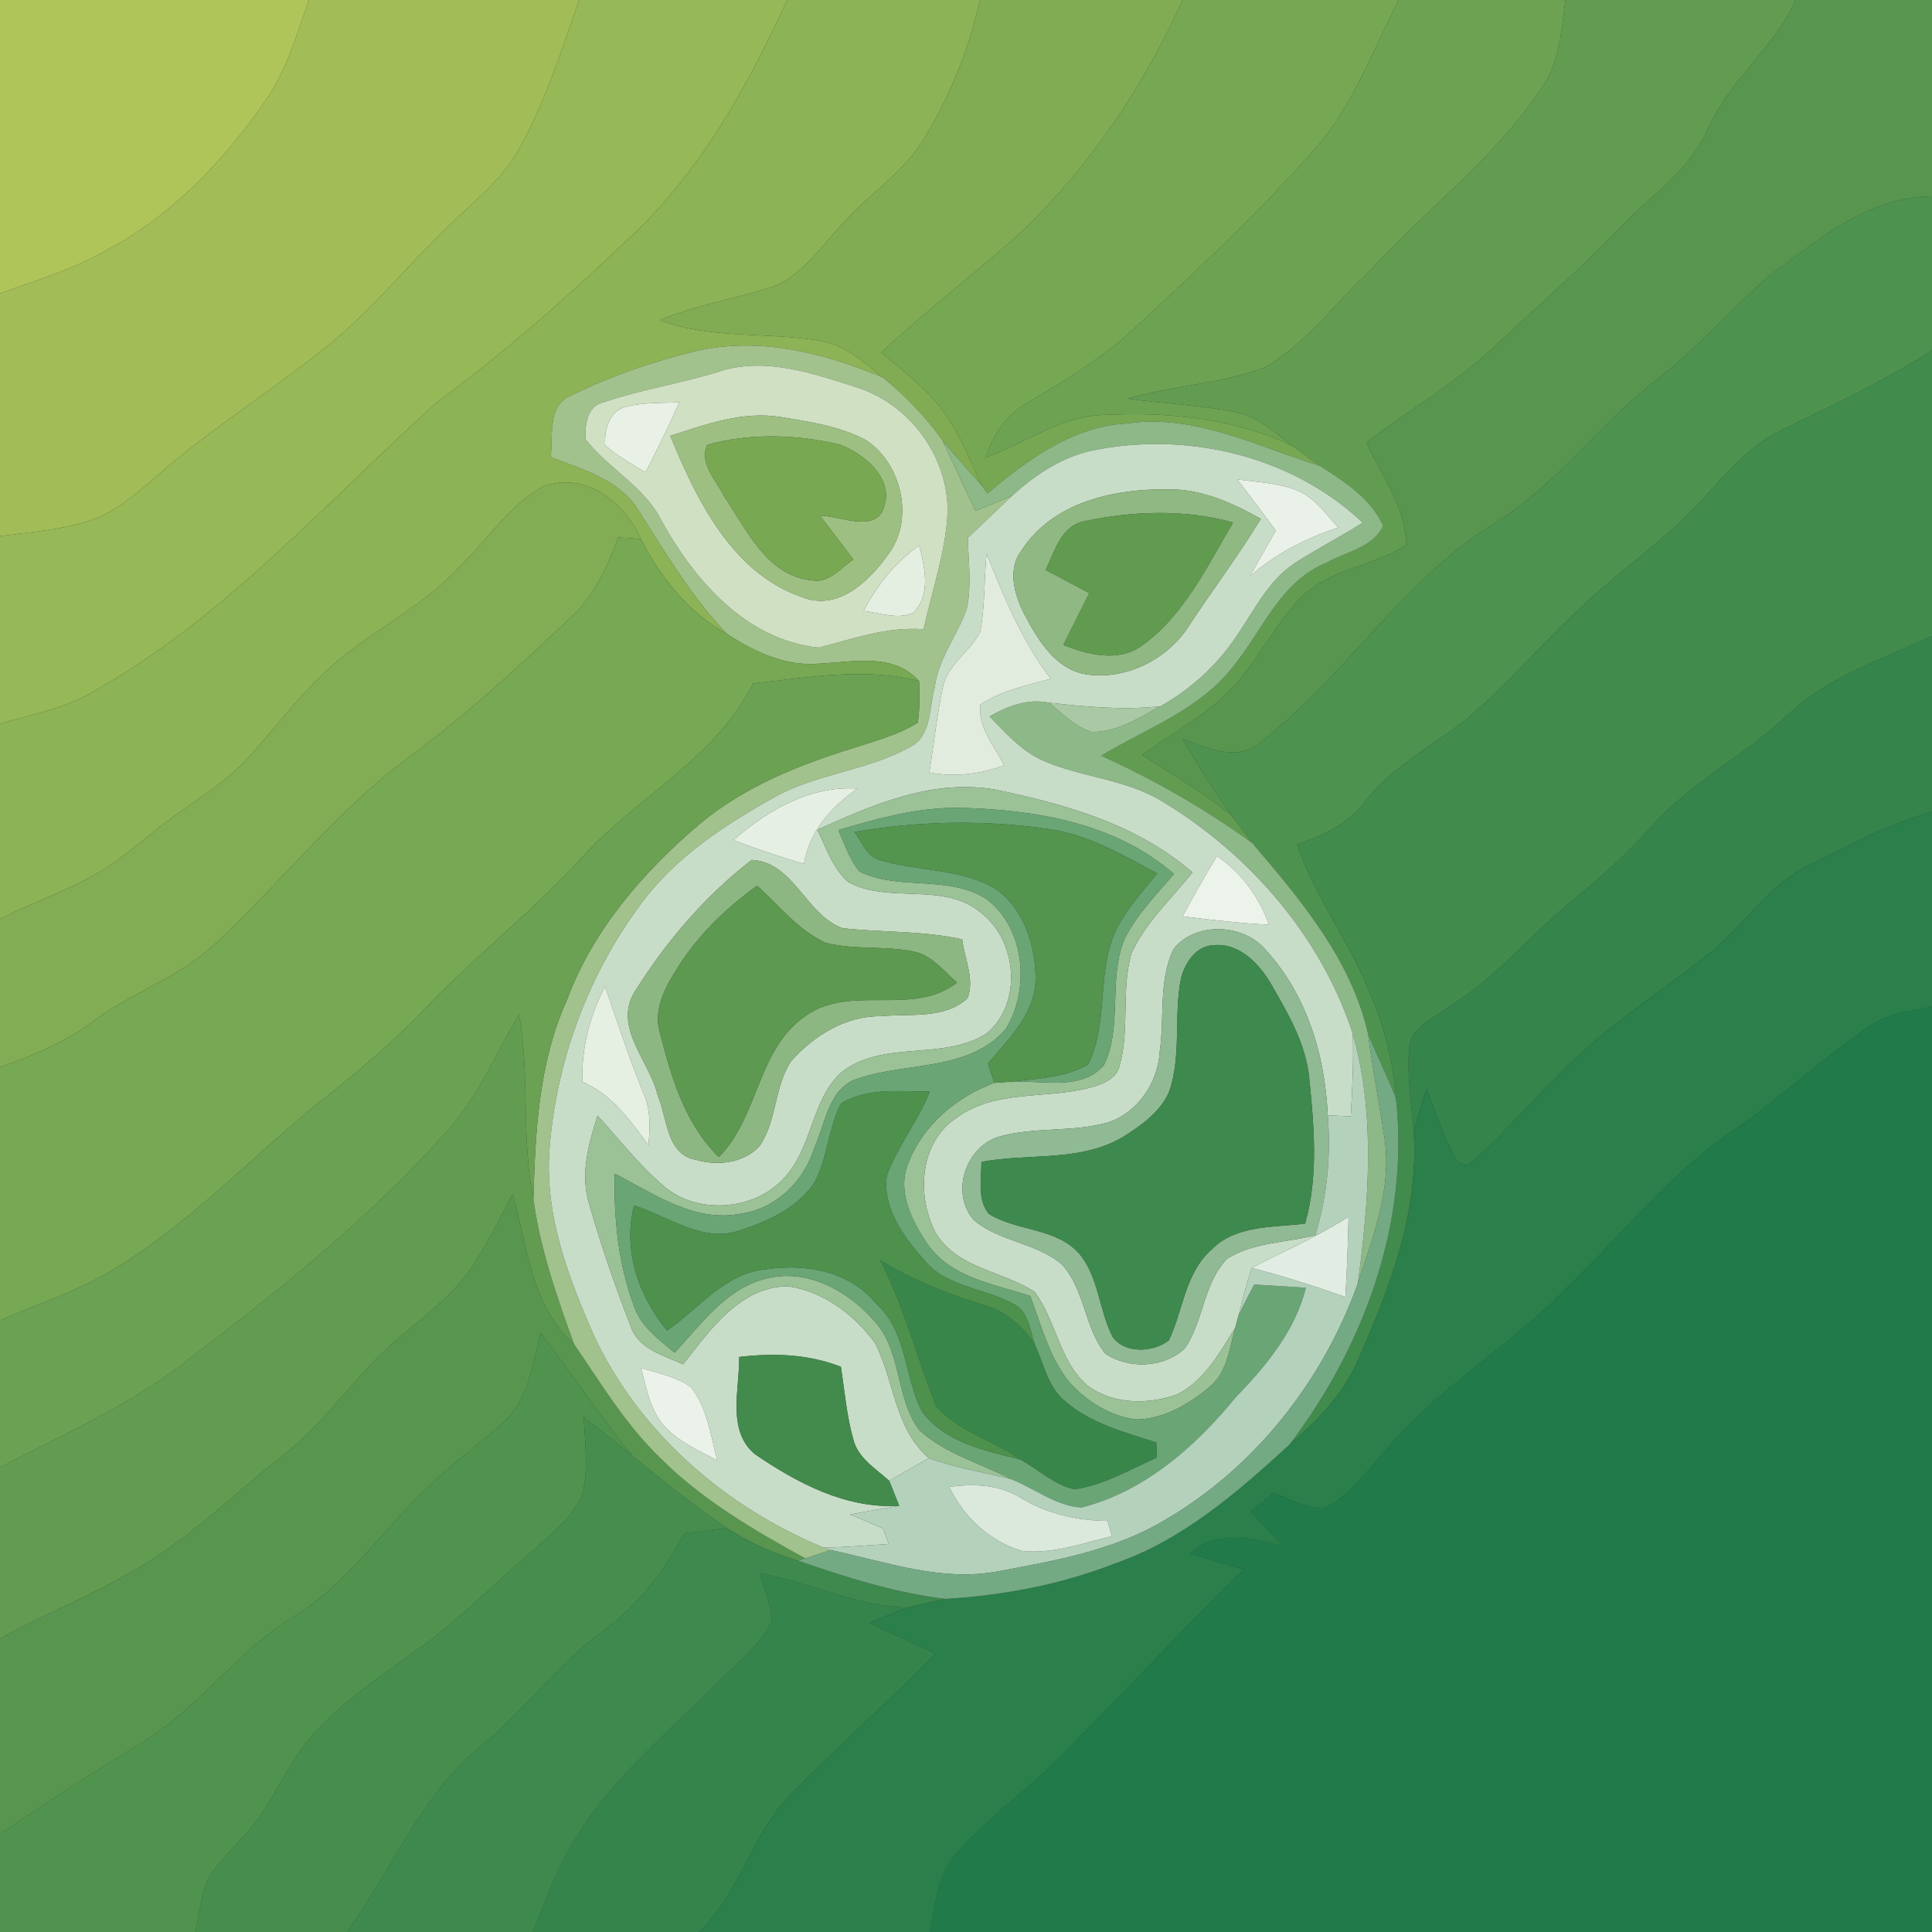 <?xml version="1.0" encoding="UTF-8" ?>
<!DOCTYPE svg PUBLIC "-//W3C//DTD SVG 1.1//EN" "http://www.w3.org/Graphics/SVG/1.1/DTD/svg11.dtd">
<svg width="250pt" height="250pt" viewBox="0 0 250 250" version="1.1" xmlns="http://www.w3.org/2000/svg">
<rect x="0" y="0" width="250" height="250" fill="#333333" stroke="none"/>
<g id="#afc559ff">
<path fill="#afc559" opacity="1.00" d=" M 0.00 0.00 L 39.98 0.00 C 38.36 4.50 37.09 9.22 34.26 13.16 C 28.96 20.78 22.36 27.76 14.10 32.20 C 9.70 34.80 4.77 36.24 0.00 37.97 L 0.00 0.00 Z" />
</g>
<g id="#a2bd57ff">
<path fill="#a2bd57" opacity="1.00" d=" M 39.98 0.00 L 74.93 0.00 C 72.65 6.57 70.55 13.26 67.14 19.36 C 65.06 23.07 61.68 25.75 58.66 28.66 C 53.16 33.80 48.48 39.80 42.62 44.56 C 35.41 50.42 27.46 55.33 20.46 61.45 C 17.72 63.79 14.96 66.32 11.45 67.42 C 7.75 68.60 3.84 68.87 0.00 69.37 L 0.00 37.97 C 4.77 36.24 9.70 34.80 14.10 32.20 C 22.36 27.76 28.96 20.78 34.26 13.16 C 37.09 9.22 38.36 4.50 39.98 0.00 Z" />
</g>
<g id="#96b857ff">
<path fill="#96b857" opacity="1.00" d=" M 74.93 0.00 L 101.86 0.00 C 96.68 11.36 90.40 22.58 81.12 31.11 C 73.37 38.45 65.40 45.55 56.78 51.85 C 42.03 65.07 28.74 80.43 11.12 90.02 C 7.64 91.85 3.73 92.53 0.00 93.67 L 0.00 69.37 C 3.84 68.87 7.75 68.60 11.45 67.42 C 14.96 66.32 17.72 63.79 20.46 61.45 C 27.46 55.33 35.41 50.42 42.62 44.56 C 48.48 39.80 53.16 33.80 58.66 28.66 C 61.68 25.75 65.06 23.07 67.14 19.36 C 70.55 13.26 72.65 6.57 74.93 0.00 Z" />
</g>
<g id="#8cb355ff">
<path fill="#8cb355" opacity="1.00" d=" M 101.86 0.00 L 126.80 0.00 C 125.36 6.52 122.80 12.77 119.27 18.44 C 116.56 22.61 112.23 25.28 109.00 28.99 C 106.08 32.00 103.67 35.99 99.44 37.29 C 94.76 38.72 89.90 39.55 85.36 41.43 C 91.96 43.90 99.09 42.95 105.91 44.06 C 109.22 44.49 111.73 46.81 114.20 48.83 C 106.63 45.66 98.23 43.54 90.05 45.43 C 84.52 46.77 79.07 48.65 73.96 51.15 C 70.73 52.46 71.62 56.38 71.25 59.15 C 75.41 60.76 80.26 62.06 82.70 66.17 C 86.18 71.66 89.55 77.30 94.07 82.03 C 89.09 79.28 85.49 74.75 82.93 69.75 C 80.81 64.97 75.72 60.95 70.30 62.94 C 65.83 65.40 63.05 69.94 59.40 73.39 C 54.23 79.08 46.90 82.09 41.51 87.52 C 37.90 90.94 35.01 95.01 31.58 98.60 C 28.59 101.73 24.78 103.85 21.37 106.47 C 18.55 108.59 15.95 111.02 12.91 112.81 C 8.80 115.25 4.23 116.74 0.00 118.93 L 0.00 93.67 C 3.73 92.53 7.64 91.85 11.12 90.02 C 28.74 80.43 42.03 65.07 56.78 51.85 C 65.40 45.55 73.37 38.45 81.12 31.11 C 90.40 22.58 96.68 11.36 101.86 0.00 Z" />
</g>
<g id="#81ac54ff">
<path fill="#81ac54" opacity="1.00" d=" M 126.80 0.00 L 153.02 0.00 C 148.00 11.21 140.99 21.59 132.09 30.08 C 126.18 35.38 119.83 40.18 114.04 45.62 C 117.00 48.08 120.14 50.45 122.37 53.64 C 124.37 56.48 125.56 59.77 127.07 62.87 C 125.39 60.89 123.58 59.01 121.96 56.99 C 119.75 53.93 117.15 51.17 114.20 48.83 C 111.73 46.81 109.22 44.49 105.91 44.06 C 99.09 42.95 91.96 43.90 85.36 41.43 C 89.90 39.55 94.76 38.72 99.44 37.29 C 103.67 35.99 106.08 32.00 109.00 28.99 C 112.23 25.28 116.56 22.61 119.27 18.44 C 122.80 12.77 125.36 6.52 126.80 0.00 Z" />
</g>
<g id="#76a853ff">
<path fill="#76a853" opacity="1.00" d=" M 153.02 0.00 L 180.97 0.00 C 177.63 6.52 175.11 13.61 170.21 19.19 C 163.06 27.36 155.11 34.78 147.15 42.15 C 143.00 46.14 138.02 49.06 133.14 52.04 C 130.27 53.49 128.51 56.21 127.55 59.20 C 132.67 57.36 137.29 53.80 142.92 53.69 C 151.19 53.29 159.71 54.11 167.27 57.71 C 168.45 58.57 169.62 59.46 170.83 60.30 C 162.71 57.78 154.68 53.54 145.90 54.79 C 138.84 55.13 132.98 59.49 127.77 63.85 C 127.59 63.61 127.24 63.12 127.07 62.87 C 125.56 59.77 124.37 56.48 122.37 53.64 C 120.14 50.45 117.00 48.08 114.04 45.62 C 119.83 40.18 126.18 35.38 132.09 30.08 C 140.99 21.59 148.00 11.21 153.02 0.00 Z" />
</g>
<g id="#6da253ff">
<path fill="#6da253" opacity="1.00" d=" M 180.97 0.00 L 202.56 0.00 C 202.05 3.90 201.83 8.09 199.47 11.41 C 193.41 20.54 184.46 27.12 177.15 35.15 C 172.68 39.28 169.03 44.49 163.67 47.53 C 157.97 49.70 151.74 49.87 145.90 51.58 C 150.52 52.24 155.21 52.40 159.79 53.32 C 162.73 53.87 164.96 55.98 167.27 57.71 C 159.71 54.11 151.19 53.29 142.92 53.69 C 137.29 53.80 132.67 57.36 127.55 59.20 C 128.51 56.21 130.27 53.49 133.14 52.04 C 138.02 49.06 143.00 46.14 147.15 42.15 C 155.11 34.78 163.06 27.36 170.21 19.19 C 175.11 13.61 177.63 6.52 180.97 0.00 Z" />
</g>
<g id="#629c51ff">
<path fill="#629c51" opacity="1.00" d=" M 202.56 0.00 L 232.35 0.00 C 229.49 6.34 223.56 10.56 220.87 16.98 C 218.46 22.26 213.39 25.43 209.55 29.55 C 204.33 35.01 198.59 39.93 193.10 45.11 C 188.13 49.76 182.16 53.12 176.81 57.28 C 178.76 61.57 181.95 65.65 181.94 70.55 C 178.02 73.05 173.11 73.52 169.40 76.37 C 165.91 79.35 163.86 83.55 161.07 87.11 C 157.62 91.73 152.40 94.42 147.78 97.67 C 151.68 100.24 155.76 102.56 159.37 105.54 C 160.26 106.71 161.13 107.91 162.04 109.08 C 155.93 104.67 149.37 100.89 142.50 97.79 C 148.48 94.18 155.55 91.72 159.84 85.90 C 163.48 81.34 165.83 75.15 171.62 72.84 C 174.10 71.39 177.69 70.91 178.98 68.02 C 177.38 64.48 173.98 62.32 170.83 60.30 C 169.62 59.46 168.45 58.57 167.27 57.71 C 164.96 55.98 162.73 53.87 159.79 53.32 C 155.21 52.40 150.52 52.24 145.90 51.58 C 151.74 49.87 157.97 49.70 163.67 47.53 C 169.03 44.49 172.68 39.28 177.15 35.15 C 184.46 27.12 193.41 20.54 199.47 11.41 C 201.83 8.09 202.05 3.90 202.56 0.00 Z" />
<path fill="#629c51" opacity="1.00" d=" M 58.13 146.05 C 61.97 141.66 64.26 136.24 67.15 131.23 C 68.62 139.13 67.40 147.24 69.02 155.13 C 69.89 161.61 72.07 167.82 74.29 173.95 C 68.72 168.94 68.22 161.25 66.35 154.48 C 64.50 157.89 62.84 161.44 60.57 164.61 C 58.22 167.90 54.91 170.29 51.87 172.89 C 46.21 177.55 42.31 183.96 36.48 188.44 C 30.28 193.28 24.68 198.95 17.83 202.91 C 12.10 206.35 5.85 208.81 0.00 212.03 L 0.00 189.88 C 7.81 185.82 15.92 182.22 23.03 176.96 C 35.43 167.50 47.79 157.80 58.13 146.05 Z" />
</g>
<g id="#589650ff">
<path fill="#589650" opacity="1.00" d=" M 232.35 0.00 L 250.00 0.00 L 250.00 25.40 C 241.65 25.44 235.19 31.13 228.83 35.77 C 223.73 40.36 219.16 45.53 213.68 49.70 C 206.64 55.29 201.30 62.82 193.58 67.58 C 181.74 74.83 174.39 87.15 163.60 95.64 C 160.55 98.80 156.36 96.90 152.97 95.56 C 155.00 98.95 157.05 102.34 159.37 105.54 C 155.76 102.56 151.68 100.24 147.78 97.67 C 152.40 94.42 157.62 91.73 161.07 87.11 C 163.86 83.55 165.91 79.35 169.40 76.37 C 173.11 73.52 178.02 73.05 181.94 70.55 C 181.95 65.65 178.76 61.57 176.81 57.28 C 182.16 53.12 188.13 49.76 193.10 45.11 C 198.59 39.93 204.33 35.01 209.55 29.55 C 213.39 25.43 218.46 22.26 220.87 16.98 C 223.56 10.56 229.49 6.34 232.35 0.00 Z" />
<path fill="#589650" opacity="1.00" d=" M 60.57 164.61 C 62.84 161.44 64.50 157.89 66.35 154.48 C 68.22 161.25 68.72 168.94 74.29 173.95 C 77.76 178.99 80.93 184.32 85.37 188.60 C 90.80 194.06 97.50 197.98 104.21 201.66 L 103.27 201.95 C 100.01 200.99 96.91 199.56 94.05 197.73 C 89.80 194.83 85.77 191.61 81.80 188.34 C 77.62 183.24 73.97 177.75 69.99 172.49 C 68.88 176.48 68.45 181.12 65.15 184.03 C 62.00 186.93 58.47 189.39 55.43 192.41 C 49.56 197.88 45.08 204.85 38.13 209.11 C 30.74 213.56 25.81 220.99 18.44 225.46 C 12.19 229.25 6.05 233.21 0.00 237.32 L 0.00 212.03 C 5.85 208.81 12.10 206.35 17.83 202.91 C 24.68 198.95 30.28 193.28 36.48 188.44 C 42.31 183.96 46.21 177.55 51.87 172.89 C 54.91 170.29 58.22 167.90 60.57 164.61 Z" />
</g>
<g id="#4e924fff">
<path fill="#4e924f" opacity="1.00" d=" M 228.83 35.77 C 235.19 31.13 241.65 25.44 250.00 25.40 L 250.00 45.33 C 243.63 49.50 236.64 52.56 229.87 56.01 C 225.60 58.18 222.74 62.13 219.48 65.49 C 215.24 69.96 210.13 73.47 205.61 77.63 C 200.71 82.05 196.39 87.07 191.52 91.52 C 186.84 95.89 180.69 98.49 176.71 103.63 C 174.56 106.59 171.21 108.13 167.84 109.26 C 170.15 116.13 174.69 121.91 177.31 128.64 C 179.17 132.92 180.30 137.50 180.64 142.15 C 179.55 139.31 178.15 136.59 177.02 133.77 C 174.83 124.11 168.28 116.43 162.04 109.08 C 161.13 107.91 160.26 106.71 159.37 105.54 C 157.05 102.34 155.00 98.95 152.97 95.56 C 156.36 96.90 160.55 98.80 163.60 95.64 C 174.39 87.15 181.74 74.83 193.58 67.58 C 201.30 62.82 206.64 55.29 213.68 49.70 C 219.16 45.53 223.73 40.36 228.83 35.77 Z" />
</g>
<g id="#a1c28cff">
<path fill="#a1c28c" opacity="1.00" d=" M 73.96 51.15 C 79.07 48.65 84.52 46.77 90.05 45.43 C 98.23 43.54 106.63 45.66 114.20 48.83 C 117.15 51.17 119.75 53.93 121.96 56.99 C 123.40 60.01 124.75 63.09 126.24 66.09 C 127.86 65.45 129.48 64.81 131.05 64.08 C 129.10 65.90 127.19 67.77 125.24 69.59 C 125.31 72.62 125.74 75.69 125.13 78.68 C 123.94 82.20 121.40 85.20 120.95 88.98 C 120.19 91.61 120.59 95.30 117.69 96.70 C 112.20 99.73 105.66 100.11 100.17 103.18 C 93.77 106.77 87.40 110.91 82.99 116.90 C 76.10 126.12 71.91 137.45 71.09 148.92 C 70.50 157.45 73.65 165.60 77.05 173.24 C 83.01 185.64 94.00 195.06 106.60 200.27 L 107.47 200.57 C 106.65 200.84 105.02 201.39 104.21 201.66 C 97.50 197.98 90.80 194.06 85.37 188.60 C 80.93 184.32 77.76 178.99 74.29 173.95 C 72.07 167.82 69.89 161.61 69.02 155.13 C 69.27 146.43 69.70 137.49 73.35 129.44 C 76.71 120.32 83.25 112.81 90.57 106.59 C 96.33 101.79 103.40 98.95 110.50 96.77 C 113.30 95.85 116.23 95.10 118.75 93.51 C 119.03 91.73 119.00 89.92 118.93 88.13 C 115.51 84.38 110.36 85.69 105.92 85.88 C 101.62 86.25 97.57 84.33 94.07 82.03 C 89.55 77.30 86.18 71.66 82.70 66.17 C 80.26 62.06 75.41 60.76 71.25 59.15 C 71.62 56.38 70.73 52.46 73.96 51.15 M 93.10 48.06 C 88.13 49.63 82.94 50.38 78.02 52.08 C 75.97 52.56 75.66 55.06 75.77 56.83 C 78.71 60.66 83.38 62.93 85.60 67.38 C 89.89 75.15 96.61 82.86 105.96 83.80 C 110.41 82.65 114.82 81.06 119.51 81.43 C 120.60 76.37 122.40 71.41 122.62 66.21 C 122.69 59.03 117.68 52.27 110.85 50.12 C 105.18 48.31 99.04 46.15 93.10 48.06 Z" />
</g>
<g id="#418b4dff">
<path fill="#418b4d" opacity="1.00" d=" M 229.87 56.01 C 236.64 52.56 243.63 49.50 250.00 45.33 L 250.00 82.29 C 243.65 85.36 236.65 87.47 231.42 92.43 C 225.91 97.68 218.92 101.12 213.84 106.82 C 210.82 110.15 207.55 113.24 204.04 116.06 C 198.31 120.59 193.75 126.51 187.43 130.31 C 185.52 131.82 182.44 132.90 182.35 135.74 C 182.01 139.31 182.69 142.86 182.93 146.41 C 183.63 156.79 179.88 166.63 175.75 175.93 C 173.86 180.36 170.46 183.86 166.85 186.94 C 176.49 174.28 182.40 158.19 180.64 142.15 C 180.30 137.50 179.17 132.92 177.31 128.64 C 174.69 121.91 170.15 116.13 167.84 109.26 C 171.21 108.13 174.56 106.59 176.71 103.63 C 180.69 98.49 186.84 95.89 191.52 91.52 C 196.39 87.07 200.71 82.05 205.61 77.63 C 210.13 73.47 215.24 69.96 219.48 65.49 C 222.74 62.13 225.60 58.18 229.87 56.01 Z" />
</g>
<g id="#d0e0c3ff">
<path fill="#d0e0c3" opacity="1.00" d=" M 93.10 48.06 C 99.04 46.15 105.18 48.31 110.85 50.12 C 117.68 52.27 122.69 59.03 122.62 66.21 C 122.40 71.41 120.60 76.37 119.51 81.43 C 114.82 81.06 110.41 82.65 105.96 83.80 C 96.61 82.86 89.89 75.15 85.60 67.38 C 83.38 62.93 78.71 60.66 75.77 56.83 C 75.66 55.06 75.97 52.56 78.02 52.08 C 82.94 50.38 88.13 49.63 93.10 48.06 M 80.66 52.73 C 78.73 53.47 78.19 55.74 78.31 57.59 C 79.86 59.03 81.73 60.03 83.53 61.11 C 85.06 58.13 86.54 55.12 87.91 52.06 C 85.49 52.18 83.00 52.03 80.66 52.73 M 86.74 56.40 C 90.12 64.65 94.72 74.13 103.73 77.24 C 108.30 79.15 112.39 75.30 114.84 71.86 C 118.38 67.33 116.74 60.09 112.10 56.98 C 108.70 55.16 104.81 54.58 101.05 53.97 C 96.15 53.15 91.34 54.92 86.74 56.40 M 111.74 79.06 C 113.86 79.29 116.16 80.25 118.22 79.27 C 120.49 76.86 119.66 73.42 118.95 70.57 C 115.85 72.74 113.49 75.73 111.74 79.06 Z" />
</g>
<g id="#e9f1e6ff">
<path fill="#e9f1e6" opacity="1.00" d=" M 80.66 52.73 C 83.00 52.03 85.49 52.18 87.91 52.06 C 86.54 55.12 85.06 58.13 83.53 61.11 C 81.73 60.03 79.86 59.03 78.31 57.59 C 78.19 55.74 78.73 53.47 80.66 52.73 Z" />
</g>
<g id="#9dc082ff">
<path fill="#9dc082" opacity="1.00" d=" M 86.74 56.40 C 91.34 54.92 96.15 53.15 101.05 53.97 C 104.81 54.58 108.70 55.16 112.10 56.98 C 116.74 60.09 118.38 67.33 114.84 71.86 C 112.39 75.30 108.30 79.15 103.73 77.24 C 94.72 74.13 90.12 64.65 86.74 56.40 M 91.53 57.55 C 90.39 59.96 92.73 62.18 93.70 64.25 C 96.64 68.51 99.20 74.54 105.07 75.10 C 107.29 75.52 108.77 73.48 110.43 72.41 C 108.99 70.51 107.56 68.61 106.11 66.72 C 108.85 66.77 113.53 69.14 114.48 65.35 C 115.50 61.70 111.73 58.72 108.71 57.54 C 103.13 56.20 97.09 56.01 91.53 57.55 Z" />
</g>
<g id="#8db887ff">
<path fill="#8db887" opacity="1.00" d=" M 127.77 63.85 C 132.98 59.49 138.84 55.13 145.90 54.79 C 154.68 53.54 162.71 57.78 170.83 60.30 C 173.98 62.32 177.38 64.48 178.98 68.02 C 177.69 70.91 174.10 71.39 171.62 72.84 C 165.83 75.15 163.48 81.34 159.84 85.90 C 155.55 91.72 148.48 94.18 142.50 97.79 C 149.37 100.89 155.93 104.67 162.04 109.08 C 168.28 116.43 174.83 124.11 177.02 133.77 C 177.63 138.36 178.50 142.91 179.19 147.49 C 180.08 153.89 177.66 160.09 175.71 166.06 C 177.13 155.36 178.02 144.29 175.05 133.76 C 170.91 121.13 161.64 110.46 150.31 103.65 C 145.53 100.75 139.73 100.59 134.71 98.31 C 132.04 97.04 130.06 94.77 128.04 92.70 C 130.38 91.37 133.00 90.35 135.74 90.93 C 137.45 92.32 139.06 94.00 141.21 94.71 C 144.48 94.81 147.36 92.89 150.15 91.40 C 154.11 89.16 157.58 86.02 160.07 82.20 C 162.35 78.91 164.15 75.04 167.63 72.81 C 170.46 70.98 173.49 69.45 176.33 67.63 C 167.37 59.14 154.12 55.91 142.12 58.15 C 137.87 58.84 134.19 61.23 131.05 64.08 C 129.48 64.81 127.86 65.45 126.24 66.09 C 124.75 63.09 123.40 60.01 121.96 56.99 C 123.58 59.01 125.39 60.89 127.07 62.87 C 127.24 63.12 127.59 63.61 127.77 63.85 Z" />
</g>
<g id="#78a852ff">
<path fill="#78a852" opacity="1.00" d=" M 91.53 57.55 C 97.09 56.01 103.13 56.20 108.71 57.54 C 111.73 58.72 115.50 61.70 114.48 65.35 C 113.53 69.14 108.85 66.77 106.11 66.72 C 107.56 68.61 108.99 70.51 110.43 72.41 C 108.77 73.48 107.29 75.52 105.07 75.10 C 99.20 74.54 96.64 68.51 93.70 64.25 C 92.73 62.18 90.39 59.96 91.53 57.55 Z" />
</g>
<g id="#c8ddc7ff">
<path fill="#c8ddc7" opacity="1.00" d=" M 131.05 64.08 C 134.19 61.23 137.87 58.84 142.12 58.15 C 154.12 55.91 167.37 59.14 176.33 67.63 C 173.49 69.45 170.46 70.98 167.63 72.81 C 164.15 75.04 162.35 78.91 160.07 82.20 C 157.58 86.02 154.11 89.16 150.15 91.40 C 145.34 91.91 140.52 91.47 135.74 90.93 C 133.00 90.35 130.38 91.37 128.04 92.70 C 130.06 94.77 132.04 97.04 134.71 98.31 C 139.73 100.59 145.53 100.75 150.31 103.65 C 161.64 110.46 170.91 121.13 175.05 133.76 C 175.18 137.33 174.98 140.90 174.79 144.46 C 173.80 144.41 172.80 144.37 171.81 144.32 C 171.46 136.40 168.98 128.32 163.40 122.51 C 160.42 119.46 154.48 119.38 151.83 122.85 C 149.89 126.96 150.71 131.68 150.07 136.05 C 149.86 140.02 147.28 143.91 143.46 145.22 C 138.79 146.57 133.77 145.76 129.10 147.13 C 124.88 148.58 123.01 154.39 125.99 157.86 C 129.28 160.68 134.11 160.79 137.41 163.62 C 140.38 166.85 140.30 171.77 143.02 175.15 C 146.06 177.20 150.67 177.03 153.34 174.45 C 155.76 170.89 155.73 166.01 158.80 162.87 C 162.19 160.74 166.39 160.81 170.18 159.85 L 170.79 159.60 C 167.92 161.21 164.89 162.49 162.00 164.07 C 161.30 166.06 160.79 168.11 160.29 170.16 C 160.17 170.57 159.95 171.41 159.83 171.82 C 157.84 175.02 155.86 178.64 152.38 180.41 C 148.64 181.79 143.99 181.76 140.71 179.28 C 137.05 176.14 136.69 170.88 133.87 167.17 C 129.82 164.49 124.10 164.17 121.25 159.82 C 118.56 155.12 118.86 147.89 123.73 144.68 C 128.89 140.83 135.74 142.35 141.59 140.59 C 142.96 140.17 144.53 139.46 144.87 137.91 C 146.23 133.17 145.04 128.08 146.42 123.35 C 148.24 119.34 151.60 116.32 154.29 112.89 C 147.17 106.69 137.91 104.07 128.86 102.19 C 120.78 100.73 112.95 104.10 105.76 107.38 C 106.93 109.73 107.76 112.43 109.82 114.18 C 115.11 116.98 122.11 114.07 126.92 118.09 C 131.63 121.72 132.34 129.80 127.68 133.72 C 122.02 137.35 114.20 134.48 108.82 138.80 C 105.07 142.29 105.13 148.04 101.91 151.91 C 98.15 156.69 90.22 157.40 85.70 153.32 C 82.59 150.64 80.08 147.37 77.32 144.36 C 76.15 148.05 75.03 152.02 76.26 155.86 C 77.77 161.17 79.58 166.42 81.59 171.57 C 82.55 174.58 85.86 175.36 88.40 176.55 C 91.84 172.15 95.77 166.45 101.99 166.45 C 106.51 167.08 110.53 170.12 113.19 173.73 C 115.75 178.62 115.71 184.83 120.19 188.67 C 118.49 189.66 116.78 190.64 115.07 191.62 C 113.30 190.02 110.93 188.63 110.38 186.11 C 109.54 183.09 109.29 179.95 108.81 176.86 C 104.61 175.21 100.09 175.06 95.65 175.59 C 95.72 179.71 94.01 185.07 97.66 188.15 C 103.17 191.92 109.47 195.26 116.36 194.85 C 114.24 195.20 112.13 195.58 110.02 195.97 C 111.44 196.58 112.86 197.19 114.28 197.80 C 114.46 198.30 114.82 199.29 115.00 199.79 C 112.20 199.98 109.41 200.20 106.60 200.27 C 94.00 195.06 83.01 185.64 77.05 173.24 C 73.65 165.60 70.50 157.45 71.09 148.92 C 71.91 137.45 76.10 126.12 82.99 116.90 C 87.40 110.91 93.77 106.77 100.17 103.18 C 105.66 100.11 112.20 99.73 117.69 96.70 C 120.59 95.30 120.19 91.61 120.95 88.98 C 121.40 85.20 123.94 82.20 125.13 78.68 C 125.74 75.69 125.31 72.62 125.24 69.59 C 127.19 67.77 129.10 65.90 131.05 64.08 M 160.11 62.04 C 161.78 64.23 163.45 66.43 165.08 68.65 C 163.96 70.63 162.85 72.62 161.72 74.59 C 165.02 71.66 168.98 69.65 173.16 68.27 C 171.55 66.46 170.07 64.33 167.74 63.41 C 165.30 62.49 162.67 62.37 160.11 62.04 M 132.21 71.19 C 130.29 73.67 131.27 77.01 132.57 79.53 C 134.33 82.82 136.56 86.64 140.62 87.27 C 145.73 88.01 151.10 85.31 153.85 80.97 C 156.90 76.33 160.26 71.89 163.15 67.14 C 159.42 65.04 155.36 63.22 150.99 63.32 C 144.10 63.25 136.19 65.01 132.21 71.19 M 127.66 71.63 C 127.33 74.99 127.48 78.42 126.83 81.75 C 125.54 84.38 122.54 85.99 121.99 89.01 C 121.22 92.63 120.85 96.31 120.25 99.96 C 123.52 100.60 126.82 100.17 129.94 99.05 C 128.72 96.55 126.49 94.14 126.86 91.18 C 129.58 89.34 132.86 88.72 135.96 87.83 C 132.24 82.93 129.91 77.29 127.66 71.63 M 94.89 108.72 C 97.90 109.85 100.95 110.88 104.03 111.80 C 104.73 107.56 107.55 104.42 110.96 102.04 C 104.77 101.66 99.39 104.80 94.89 108.72 M 82.26 128.12 C 79.14 132.86 84.09 137.27 85.12 141.80 C 86.37 144.69 86.20 149.41 90.07 150.08 C 92.85 150.90 96.26 150.53 98.30 148.28 C 100.55 145.01 100.17 140.61 102.37 137.32 C 105.30 134.02 109.44 131.42 113.99 131.50 C 117.72 131.13 122.23 131.92 125.19 129.17 C 126.16 126.78 124.80 124.03 124.51 121.56 C 119.42 120.41 114.19 120.68 109.05 120.11 C 104.32 118.47 102.69 111.50 97.27 111.28 C 91.31 115.86 86.26 121.76 82.26 128.12 M 157.46 110.78 C 155.93 113.34 154.45 115.94 153.03 118.57 C 156.74 119.05 160.46 119.46 164.20 119.66 C 162.92 116.06 160.65 112.91 157.46 110.78 M 78.30 127.65 C 76.28 131.45 75.24 135.68 75.35 139.99 C 79.15 141.61 81.55 144.97 83.91 148.18 C 84.11 145.96 84.23 143.65 83.30 141.56 C 81.44 136.99 79.89 132.31 78.30 127.65 M 82.96 177.02 C 83.66 179.72 84.16 182.71 86.20 184.80 C 88.06 186.68 90.51 187.77 92.82 188.98 C 91.95 185.77 91.54 182.19 89.41 179.51 C 87.52 178.12 85.15 177.70 82.96 177.02 Z" />
</g>
<g id="#83ad54ff">
<path fill="#83ad54" opacity="1.00" d=" M 70.30 62.94 C 75.72 60.95 80.81 64.97 82.93 69.75 C 81.95 69.68 80.98 69.61 80.00 69.54 C 78.58 73.30 76.92 77.11 73.88 79.86 C 67.19 86.22 60.37 92.48 52.94 97.97 C 43.38 104.99 36.15 114.52 27.45 122.48 C 22.92 126.56 16.98 128.49 12.12 132.10 C 8.51 134.89 4.26 136.56 0.00 138.09 L 0.00 118.93 C 4.23 116.74 8.80 115.25 12.91 112.81 C 15.95 111.02 18.55 108.59 21.37 106.47 C 24.78 103.85 28.59 101.73 31.58 98.60 C 35.01 95.01 37.90 90.94 41.51 87.52 C 46.90 82.09 54.23 79.08 59.40 73.39 C 63.05 69.94 65.83 65.40 70.30 62.94 Z" />
</g>
<g id="#e9f1e8ff">
<path fill="#e9f1e8" opacity="1.00" d=" M 160.11 62.04 C 162.67 62.37 165.30 62.49 167.74 63.41 C 170.07 64.33 171.55 66.46 173.16 68.27 C 168.98 69.65 165.02 71.66 161.72 74.59 C 162.85 72.62 163.96 70.63 165.08 68.65 C 163.45 66.43 161.78 64.23 160.11 62.04 Z" />
</g>
<g id="#90b882ff">
<path fill="#90b882" opacity="1.00" d=" M 132.21 71.19 C 136.19 65.01 144.10 63.25 150.99 63.32 C 155.36 63.22 159.42 65.04 163.15 67.14 C 160.26 71.89 156.90 76.33 153.85 80.97 C 151.10 85.31 145.73 88.01 140.62 87.27 C 136.56 86.64 134.33 82.82 132.57 79.53 C 131.27 77.01 130.29 73.67 132.21 71.19 M 140.37 67.43 C 137.30 68.00 136.48 71.34 135.31 73.75 C 137.19 74.75 139.07 75.74 140.95 76.74 C 139.84 78.99 138.71 81.22 137.59 83.46 C 140.77 84.70 144.58 85.72 147.65 83.62 C 153.20 79.71 156.17 73.31 159.56 67.62 C 153.33 65.86 146.65 66.13 140.37 67.43 Z" />
</g>
<g id="#619b50ff">
<path fill="#619b50" opacity="1.00" d=" M 140.37 67.43 C 146.65 66.13 153.33 65.86 159.56 67.62 C 156.17 73.31 153.20 79.71 147.65 83.62 C 144.58 85.72 140.77 84.70 137.59 83.46 C 138.71 81.22 139.84 78.99 140.95 76.74 C 139.07 75.74 137.19 74.75 135.31 73.75 C 136.48 71.34 137.30 68.00 140.37 67.43 Z" />
</g>
<g id="#77a853ff">
<path fill="#77a853" opacity="1.00" d=" M 80.00 69.54 C 80.98 69.61 81.95 69.68 82.93 69.75 C 85.49 74.75 89.09 79.28 94.07 82.03 C 97.57 84.33 101.62 86.25 105.92 85.88 C 110.36 85.69 115.51 84.38 118.93 88.13 C 111.84 86.32 104.57 87.66 97.45 88.44 C 92.63 98.05 82.70 103.00 75.62 110.61 C 69.30 117.64 61.79 123.44 55.25 130.25 C 51.02 134.71 46.32 138.69 41.50 142.48 C 32.47 149.75 24.51 158.43 14.48 164.40 C 9.93 167.13 4.83 168.73 0.00 170.86 L 0.00 138.09 C 4.26 136.56 8.51 134.89 12.12 132.10 C 16.98 128.49 22.92 126.56 27.45 122.48 C 36.15 114.52 43.38 104.99 52.94 97.97 C 60.37 92.48 67.19 86.22 73.88 79.86 C 76.92 77.11 78.58 73.30 80.00 69.54 Z" />
</g>
<g id="#e4eee1ff">
<path fill="#e4eee1" opacity="1.00" d=" M 111.74 79.06 C 113.49 75.73 115.85 72.74 118.95 70.57 C 119.66 73.42 120.49 76.86 118.22 79.27 C 116.16 80.25 113.86 79.29 111.74 79.06 Z" />
</g>
<g id="#e1ecdeff">
<path fill="#e1ecde" opacity="1.00" d=" M 127.66 71.63 C 129.91 77.29 132.24 82.93 135.96 87.83 C 132.86 88.72 129.58 89.34 126.86 91.18 C 126.49 94.14 128.72 96.55 129.94 99.05 C 126.82 100.17 123.52 100.60 120.25 99.96 C 120.85 96.31 121.22 92.63 121.99 89.01 C 122.54 85.99 125.54 84.38 126.83 81.75 C 127.48 78.42 127.33 74.99 127.66 71.63 Z" />
</g>
<g id="#35844cff">
<path fill="#35844c" opacity="1.00" d=" M 231.42 92.43 C 236.65 87.47 243.65 85.36 250.00 82.29 L 250.00 105.04 C 244.55 106.59 239.53 109.23 234.49 111.73 C 228.80 114.32 225.61 120.04 220.73 123.71 C 214.21 128.84 207.10 133.27 201.41 139.40 C 197.45 143.09 194.13 147.47 189.85 150.81 C 189.57 150.72 189.00 150.54 188.72 150.45 C 186.84 147.49 185.87 144.08 184.58 140.85 C 184.01 142.70 183.42 144.54 182.93 146.41 C 182.69 142.86 182.01 139.31 182.35 135.74 C 182.44 132.90 185.52 131.82 187.43 130.31 C 193.75 126.51 198.31 120.59 204.04 116.06 C 207.55 113.24 210.82 110.15 213.84 106.82 C 218.92 101.12 225.91 97.68 231.42 92.43 Z" />
<path fill="#35844c" opacity="1.00" d=" M 98.28 203.58 C 104.72 204.74 110.74 207.81 117.36 208.02 C 115.73 208.63 114.14 209.31 112.55 210.00 C 115.37 211.35 118.21 212.68 121.06 213.99 C 114.93 220.24 108.34 226.00 102.26 232.28 C 97.20 237.43 95.72 245.00 90.46 250.00 L 68.96 250.00 C 70.68 245.85 72.10 241.52 74.60 237.74 C 79.20 230.17 86.11 224.50 92.29 218.29 C 94.91 215.57 98.17 213.23 99.89 209.79 C 99.82 207.63 98.87 205.63 98.28 203.58 Z" />
</g>
<g id="#6ba153ff">
<path fill="#6ba153" opacity="1.00" d=" M 97.45 88.44 C 104.57 87.66 111.84 86.32 118.93 88.13 C 119.00 89.92 119.03 91.73 118.75 93.51 C 116.23 95.10 113.30 95.85 110.50 96.77 C 103.40 98.95 96.33 101.79 90.57 106.59 C 83.25 112.81 76.71 120.32 73.35 129.44 C 69.70 137.49 69.27 146.43 69.02 155.13 C 67.40 147.24 68.62 139.13 67.15 131.23 C 64.26 136.24 61.97 141.66 58.13 146.05 C 47.79 157.80 35.43 167.50 23.03 176.96 C 15.92 182.22 7.81 185.82 0.00 189.88 L 0.00 170.86 C 4.83 168.73 9.93 167.13 14.48 164.40 C 24.51 158.43 32.47 149.75 41.50 142.48 C 46.32 138.69 51.02 134.71 55.25 130.25 C 61.79 123.44 69.30 117.64 75.62 110.61 C 82.70 103.00 92.63 98.05 97.45 88.44 Z" />
</g>
<g id="#a8c9a3ff">
<path fill="#a8c9a3" opacity="1.00" d=" M 135.74 90.93 C 140.52 91.47 145.34 91.91 150.15 91.40 C 147.36 92.89 144.48 94.81 141.21 94.71 C 139.06 94.00 137.45 92.32 135.74 90.93 Z" />
</g>
<g id="#e6efe3ff">
<path fill="#e6efe3" opacity="1.00" d=" M 94.89 108.72 C 99.39 104.80 104.77 101.66 110.96 102.04 C 107.55 104.42 104.73 107.56 104.03 111.80 C 100.95 110.88 97.90 109.85 94.89 108.72 Z" />
</g>
<g id="#9bc197ff">
<path fill="#9bc197" opacity="1.00" d=" M 105.76 107.38 C 112.95 104.10 120.78 100.73 128.86 102.19 C 137.91 104.07 147.17 106.69 154.29 112.89 C 151.60 116.32 148.24 119.34 146.42 123.35 C 145.04 128.08 146.23 133.17 144.87 137.91 C 144.53 139.46 142.96 140.17 141.59 140.59 C 135.74 142.35 128.89 140.83 123.73 144.68 C 118.86 147.89 118.56 155.12 121.25 159.82 C 124.10 164.17 129.82 164.49 133.87 167.17 C 136.69 170.88 137.05 176.14 140.71 179.28 C 143.99 181.76 148.64 181.79 152.38 180.41 C 155.86 178.64 157.84 175.02 159.83 171.82 C 159.10 174.48 158.80 177.59 156.52 179.46 C 153.86 181.70 150.58 183.64 147.02 183.68 C 143.61 183.28 140.51 181.27 138.27 178.74 C 135.74 175.53 134.73 171.46 133.31 167.70 C 128.62 166.15 123.00 165.34 120.01 160.96 C 118.00 158.03 116.08 154.23 117.48 150.65 C 119.34 145.65 123.74 141.94 128.67 140.12 C 129.13 140.09 130.06 140.02 130.53 139.99 C 134.55 139.68 139.79 141.31 142.83 137.85 C 145.31 132.77 143.36 126.71 145.51 121.52 C 147.08 118.33 149.64 115.78 151.90 113.09 C 144.25 106.44 133.89 104.76 124.08 104.53 C 118.75 104.48 113.55 105.90 108.49 107.42 C 109.30 109.23 109.92 111.19 111.19 112.76 C 116.30 115.30 122.71 113.17 127.63 116.32 C 132.65 120.07 133.32 128.04 130.14 133.16 C 125.44 138.59 117.51 137.44 111.26 139.49 C 107.23 140.55 106.84 145.34 105.36 148.55 C 104.05 152.84 100.44 156.39 95.92 157.04 C 89.90 158.28 84.61 154.45 79.53 151.87 C 79.43 157.70 80.00 163.63 82.08 169.12 C 82.97 171.71 85.30 173.34 87.30 175.04 C 90.78 171.28 94.10 166.54 99.41 165.38 C 104.86 164.14 110.20 167.34 113.56 171.42 C 116.69 175.38 115.96 181.08 118.97 185.07 C 122.34 188.13 126.88 189.34 130.85 191.41 C 127.30 190.50 123.64 189.96 120.19 188.67 C 115.71 184.83 115.75 178.62 113.19 173.73 C 110.53 170.12 106.51 167.08 101.99 166.45 C 95.77 166.45 91.84 172.15 88.40 176.55 C 85.86 175.36 82.55 174.58 81.59 171.57 C 79.58 166.42 77.77 161.17 76.26 155.86 C 75.03 152.02 76.15 148.05 77.32 144.36 C 80.08 147.37 82.59 150.64 85.70 153.32 C 90.22 157.40 98.15 156.69 101.91 151.91 C 105.13 148.04 105.07 142.29 108.82 138.80 C 114.20 134.48 122.02 137.35 127.68 133.72 C 132.34 129.80 131.63 121.72 126.92 118.09 C 122.11 114.07 115.11 116.98 109.82 114.18 C 107.76 112.43 106.93 109.73 105.76 107.38 Z" />
</g>
<g id="#6aa576ff">
<path fill="#6aa576" opacity="1.00" d=" M 108.49 107.42 C 113.55 105.90 118.75 104.48 124.08 104.53 C 133.89 104.76 144.25 106.44 151.90 113.09 C 149.64 115.78 147.08 118.33 145.51 121.52 C 143.36 126.71 145.31 132.77 142.83 137.85 C 139.79 141.31 134.55 139.68 130.53 139.99 C 133.99 139.60 137.69 139.50 140.80 137.75 C 143.51 132.34 141.85 125.84 144.41 120.36 C 145.76 117.63 147.83 115.36 149.75 113.03 C 145.34 110.65 140.90 108.05 135.87 107.30 C 127.50 106.07 118.92 106.21 110.58 107.66 C 111.49 108.88 112.06 110.60 113.58 111.21 C 118.60 112.82 124.29 112.27 128.93 115.08 C 132.57 117.73 134.06 122.54 134.00 126.89 C 133.84 131.27 130.50 134.49 127.82 137.61 C 128.10 138.45 128.38 139.28 128.67 140.12 C 123.74 141.94 119.34 145.65 117.48 150.65 C 116.08 154.23 118.00 158.03 120.01 160.96 C 123.00 165.34 128.62 166.15 133.31 167.70 C 134.73 171.46 135.74 175.53 138.27 178.74 C 140.51 181.27 143.61 183.28 147.02 183.68 C 150.58 183.64 153.86 181.70 156.52 179.46 C 158.80 177.59 159.10 174.48 159.83 171.82 C 159.95 171.41 160.17 170.57 160.29 170.16 C 160.91 168.82 161.60 167.52 162.29 166.22 C 164.52 166.36 166.76 166.49 168.99 166.63 C 167.57 172.25 163.85 176.72 159.92 180.79 C 154.70 187.18 148.10 193.00 139.95 195.07 C 136.63 194.88 133.88 192.59 130.85 191.41 C 126.88 189.34 122.34 188.13 118.97 185.07 C 115.96 181.08 116.69 175.38 113.56 171.42 C 110.20 167.34 104.86 164.14 99.41 165.38 C 94.10 166.54 90.78 171.28 87.30 175.04 C 85.30 173.34 82.97 171.71 82.08 169.12 C 80.00 163.63 79.43 157.70 79.53 151.87 C 84.61 154.45 89.90 158.28 95.92 157.04 C 100.44 156.39 104.05 152.84 105.36 148.55 C 106.84 145.34 107.23 140.55 111.26 139.49 C 117.51 137.44 125.44 138.59 130.14 133.16 C 133.32 128.04 132.65 120.07 127.63 116.32 C 122.71 113.17 116.30 115.30 111.19 112.76 C 109.92 111.19 109.30 109.23 108.49 107.42 M 108.82 142.80 C 107.12 146.10 107.11 150.03 105.24 153.25 C 103.06 156.33 99.43 157.99 95.95 159.14 C 91.06 160.98 86.54 157.40 82.05 155.99 C 80.56 161.76 82.62 167.69 86.31 172.18 C 90.44 169.34 93.84 164.68 99.19 164.24 C 104.27 163.48 109.94 164.49 113.34 168.67 C 117.43 172.28 116.96 178.20 119.35 182.71 C 122.32 186.69 127.53 187.73 132.07 188.87 C 134.36 190.15 136.39 192.12 139.01 192.71 C 142.84 192.19 146.22 190.13 149.71 188.60 C 149.69 188.12 149.65 187.14 149.63 186.65 C 145.49 185.34 141.09 184.18 137.75 181.26 C 135.58 179.42 135.06 176.48 133.93 174.02 C 133.32 172.39 133.20 170.35 131.82 169.15 C 128.05 166.67 122.84 166.81 119.74 163.24 C 117.06 160.19 114.13 156.39 114.76 152.08 C 116.19 148.27 118.81 145.04 120.31 141.25 C 116.48 141.27 112.24 140.68 108.82 142.80 Z" />
</g>
<g id="#53944eff">
<path fill="#53944e" opacity="1.00" d=" M 110.58 107.66 C 118.92 106.21 127.50 106.07 135.87 107.30 C 140.90 108.05 145.34 110.65 149.75 113.03 C 147.83 115.36 145.76 117.63 144.41 120.36 C 141.85 125.84 143.51 132.34 140.80 137.75 C 137.69 139.50 133.99 139.60 130.53 139.99 C 130.06 140.02 129.13 140.09 128.67 140.12 C 128.38 139.28 128.10 138.45 127.82 137.61 C 130.50 134.49 133.84 131.27 134.00 126.89 C 134.06 122.54 132.57 117.73 128.93 115.08 C 124.29 112.27 118.60 112.82 113.58 111.21 C 112.06 110.60 111.49 108.88 110.58 107.66 Z" />
</g>
<g id="#2a7f4bff">
<path fill="#2a7f4b" opacity="1.00" d=" M 234.49 111.73 C 239.53 109.23 244.55 106.59 250.00 105.04 L 250.00 130.26 C 247.21 130.85 244.22 131.14 241.84 132.85 C 236.16 136.74 231.08 141.42 225.52 145.47 C 216.65 151.07 210.18 159.50 202.70 166.70 C 195.45 174.18 186.25 179.49 179.49 187.48 C 176.94 190.19 174.78 193.56 171.32 195.19 C 169.02 195.23 166.94 193.96 164.83 193.21 C 163.84 193.99 162.86 194.78 161.88 195.58 C 163.28 197.11 164.70 198.62 166.11 200.14 C 162.10 198.98 157.60 197.93 154.09 201.01 C 156.37 201.73 158.65 202.45 160.96 203.07 C 152.74 211.16 144.92 219.63 136.76 227.76 C 132.58 231.95 127.67 235.36 123.80 239.85 C 121.29 242.63 121.01 246.51 120.30 250.00 L 90.46 250.00 C 95.72 245.00 97.20 237.43 102.26 232.28 C 108.34 226.00 114.93 220.24 121.06 213.99 C 118.21 212.68 115.37 211.35 112.55 210.00 C 114.14 209.31 115.73 208.63 117.36 208.02 C 119.02 207.62 120.68 207.22 122.36 206.90 C 129.83 206.43 137.26 205.07 144.24 202.32 C 153.01 199.31 160.12 193.10 166.85 186.94 C 170.46 183.86 173.86 180.36 175.75 175.93 C 179.88 166.63 183.63 156.79 182.93 146.41 C 183.42 144.54 184.01 142.70 184.58 140.85 C 185.87 144.08 186.84 147.49 188.72 150.45 C 189.00 150.54 189.57 150.72 189.85 150.81 C 194.13 147.47 197.45 143.09 201.41 139.40 C 207.10 133.27 214.21 128.84 220.73 123.71 C 225.61 120.04 228.80 114.32 234.49 111.73 Z" />
</g>
<g id="#8db782ff">
<path fill="#8db782" opacity="1.00" d=" M 82.26 128.12 C 86.26 121.76 91.31 115.86 97.27 111.28 C 102.69 111.50 104.32 118.47 109.05 120.11 C 114.19 120.68 119.42 120.41 124.51 121.56 C 124.80 124.03 126.16 126.78 125.19 129.17 C 122.23 131.92 117.72 131.13 113.99 131.50 C 109.44 131.42 105.30 134.02 102.37 137.32 C 100.17 140.61 100.55 145.01 98.30 148.28 C 96.26 150.53 92.85 150.90 90.07 150.08 C 86.20 149.41 86.37 144.69 85.12 141.80 C 84.09 137.27 79.14 132.86 82.26 128.12 M 87.90 124.88 C 86.27 127.41 84.50 130.39 85.36 133.52 C 86.84 139.32 88.59 145.41 93.02 149.72 C 98.24 144.46 97.98 135.65 104.34 131.39 C 110.17 127.33 118.14 131.59 123.84 127.15 C 122.23 125.75 120.80 123.89 118.69 123.24 C 114.80 122.30 110.72 122.99 106.84 122.00 C 103.29 120.38 100.82 117.17 97.97 114.61 C 94.05 117.42 90.52 120.81 87.90 124.88 Z" />
</g>
<g id="#ecf3ebff">
<path fill="#ecf3eb" opacity="1.00" d=" M 157.46 110.78 C 160.65 112.91 162.92 116.06 164.20 119.66 C 160.46 119.46 156.74 119.05 153.03 118.57 C 154.45 115.94 155.93 113.34 157.46 110.78 Z" />
</g>
<g id="#5d9950ff">
<path fill="#5d9950" opacity="1.00" d=" M 87.90 124.88 C 90.52 120.81 94.05 117.42 97.97 114.61 C 100.82 117.17 103.29 120.38 106.84 122.00 C 110.72 122.99 114.80 122.30 118.69 123.24 C 120.80 123.89 122.23 125.75 123.84 127.15 C 118.14 131.59 110.17 127.33 104.34 131.39 C 97.98 135.65 98.24 144.46 93.02 149.72 C 88.59 145.41 86.84 139.32 85.36 133.52 C 84.50 130.39 86.27 127.41 87.90 124.88 Z" />
</g>
<g id="#8fba94ff">
<path fill="#8fba94" opacity="1.00" d=" M 151.83 122.85 C 154.48 119.38 160.42 119.46 163.40 122.51 C 168.98 128.32 171.46 136.40 171.81 144.32 C 172.24 149.55 171.74 154.84 170.18 159.85 C 166.39 160.81 162.19 160.74 158.80 162.87 C 155.73 166.01 155.76 170.89 153.34 174.45 C 150.67 177.03 146.06 177.20 143.02 175.15 C 140.30 171.77 140.38 166.85 137.41 163.62 C 134.11 160.79 129.28 160.68 125.99 157.86 C 123.01 154.39 124.88 148.58 129.10 147.13 C 133.77 145.76 138.79 146.57 143.46 145.22 C 147.28 143.91 149.86 140.02 150.07 136.05 C 150.71 131.68 149.89 126.96 151.83 122.85 M 152.82 126.60 C 151.85 131.44 152.93 136.55 151.28 141.28 C 150.14 143.91 147.65 145.65 145.29 147.13 C 139.76 150.42 133.07 149.18 127.00 150.35 C 126.99 152.59 126.44 155.14 127.93 157.06 C 131.57 159.35 136.67 158.83 139.68 162.25 C 142.22 165.33 142.20 169.62 144.02 173.07 C 145.70 175.21 149.20 174.98 151.24 173.46 C 153.11 169.55 153.34 164.70 156.79 161.68 C 159.93 158.49 164.78 158.84 168.88 158.34 C 170.65 152.11 170.02 145.59 169.39 139.24 C 168.88 134.89 166.61 131.03 164.46 127.31 C 162.94 124.71 160.42 122.04 157.14 122.30 C 154.81 122.31 153.34 124.58 152.82 126.60 Z" />
</g>
<g id="#3e894dff">
<path fill="#3e894d" opacity="1.00" d=" M 152.82 126.60 C 153.34 124.58 154.81 122.31 157.14 122.30 C 160.42 122.04 162.94 124.71 164.46 127.31 C 166.61 131.03 168.88 134.89 169.39 139.24 C 170.02 145.59 170.65 152.11 168.88 158.34 C 164.78 158.84 159.93 158.49 156.79 161.68 C 153.34 164.70 153.11 169.55 151.24 173.46 C 149.20 174.98 145.70 175.21 144.02 173.07 C 142.20 169.62 142.22 165.33 139.68 162.25 C 136.67 158.83 131.57 159.35 127.93 157.06 C 126.44 155.14 126.99 152.59 127.00 150.35 C 133.07 149.18 139.76 150.42 145.29 147.13 C 147.65 145.65 150.14 143.91 151.28 141.28 C 152.93 136.55 151.85 131.44 152.82 126.60 Z" />
<path fill="#3e894d" opacity="1.00" d=" M 88.54 198.41 C 90.38 198.18 92.21 197.95 94.05 197.73 C 96.91 199.56 100.01 200.99 103.27 201.95 C 109.48 204.11 115.80 206.11 122.36 206.90 C 120.68 207.22 119.02 207.62 117.36 208.02 C 110.74 207.81 104.72 204.74 98.28 203.58 C 98.87 205.63 99.82 207.63 99.89 209.79 C 98.17 213.23 94.91 215.57 92.29 218.29 C 86.11 224.50 79.20 230.17 74.60 237.74 C 72.10 241.52 70.68 245.85 68.96 250.00 L 44.87 250.00 C 50.83 241.91 54.53 231.94 62.64 225.61 C 68.06 221.06 72.27 215.23 78.02 211.04 C 82.55 207.79 85.95 203.30 88.54 198.41 Z" />
</g>
<g id="#e5efe2ff">
<path fill="#e5efe2" opacity="1.00" d=" M 78.30 127.65 C 79.89 132.31 81.44 136.99 83.30 141.56 C 84.23 143.65 84.11 145.96 83.91 148.18 C 81.55 144.97 79.15 141.61 75.35 139.99 C 75.24 135.68 76.28 131.45 78.30 127.65 Z" />
</g>
<g id="#217a4aff">
<path fill="#217a4a" opacity="1.00" d=" M 241.84 132.85 C 244.22 131.14 247.21 130.85 250.00 130.26 L 250.00 250.00 L 120.30 250.00 C 121.01 246.51 121.29 242.63 123.80 239.85 C 127.67 235.36 132.58 231.95 136.76 227.76 C 144.92 219.63 152.74 211.16 160.96 203.07 C 158.65 202.45 156.37 201.73 154.09 201.01 C 157.60 197.93 162.10 198.98 166.11 200.14 C 164.70 198.62 163.28 197.11 161.88 195.58 C 162.86 194.78 163.84 193.99 164.83 193.21 C 166.94 193.96 169.02 195.23 171.32 195.19 C 174.78 193.56 176.94 190.19 179.49 187.48 C 186.25 179.49 195.45 174.18 202.70 166.70 C 210.18 159.50 216.65 151.07 225.52 145.47 C 231.08 141.42 236.16 136.74 241.84 132.85 Z" />
</g>
<g id="#b3d1bbff">
<path fill="#b3d1bb" opacity="1.00" d=" M 175.05 133.76 C 178.02 144.29 177.13 155.36 175.71 166.06 C 171.18 178.73 162.32 189.99 150.63 196.76 C 144.10 200.65 136.48 201.96 129.12 203.34 C 121.76 204.72 114.57 202.08 107.47 200.57 L 106.60 200.27 C 109.41 200.20 112.20 199.98 115.00 199.79 C 114.82 199.29 114.46 198.30 114.28 197.80 C 112.86 197.19 111.44 196.58 110.02 195.97 C 112.13 195.58 114.24 195.20 116.36 194.85 C 115.93 193.77 115.50 192.69 115.07 191.62 C 116.78 190.64 118.49 189.66 120.19 188.67 C 123.64 189.96 127.30 190.50 130.85 191.41 C 133.88 192.59 136.63 194.88 139.95 195.07 C 148.10 193.00 154.70 187.18 159.92 180.79 C 163.85 176.72 167.57 172.25 168.99 166.63 C 166.76 166.49 164.52 166.36 162.29 166.22 C 161.60 167.52 160.91 168.82 160.29 170.16 C 160.79 168.11 161.30 166.06 162.00 164.07 C 166.08 165.14 170.10 166.42 174.09 167.82 C 174.30 164.37 174.43 160.92 174.50 157.47 C 173.28 158.20 172.06 158.94 170.79 159.60 L 170.18 159.85 C 171.74 154.84 172.24 149.55 171.81 144.32 C 172.80 144.37 173.80 144.41 174.79 144.46 C 174.98 140.90 175.18 137.33 175.05 133.76 M 122.84 192.40 C 124.66 196.28 128.09 199.46 132.22 200.69 C 136.19 201.12 140.06 199.71 143.87 198.78 C 143.73 198.28 143.46 197.30 143.33 196.81 C 139.42 196.78 135.56 195.91 132.19 193.88 C 129.38 192.09 126.04 191.96 122.84 192.40 Z" />
</g>
<g id="#73aa84ff">
<path fill="#73aa84" opacity="1.00" d=" M 177.02 133.77 C 178.15 136.59 179.55 139.31 180.64 142.15 C 182.40 158.19 176.49 174.28 166.85 186.94 C 160.12 193.10 153.01 199.31 144.24 202.32 C 137.26 205.07 129.83 206.43 122.36 206.90 C 115.80 206.11 109.48 204.11 103.27 201.95 L 104.21 201.66 C 105.02 201.39 106.65 200.84 107.47 200.57 C 114.57 202.08 121.76 204.72 129.12 203.34 C 136.48 201.96 144.10 200.65 150.63 196.76 C 162.32 189.99 171.18 178.73 175.71 166.06 C 177.66 160.09 180.08 153.89 179.19 147.49 C 178.50 142.91 177.63 138.36 177.02 133.77 Z" />
</g>
<g id="#4d914cff">
<path fill="#4d914c" opacity="1.00" d=" M 108.82 142.80 C 112.24 140.68 116.48 141.27 120.31 141.25 C 118.81 145.04 116.19 148.27 114.76 152.08 C 114.13 156.39 117.06 160.19 119.74 163.24 C 122.84 166.81 128.05 166.67 131.82 169.15 C 133.20 170.35 133.32 172.39 133.93 174.02 C 132.37 171.69 130.23 169.68 127.47 168.93 C 122.74 167.48 118.11 165.69 113.90 163.06 C 117.02 169.09 118.65 175.71 121.15 181.97 C 124.00 185.26 128.57 186.37 132.07 188.87 C 127.53 187.73 122.32 186.69 119.35 182.71 C 116.96 178.20 117.43 172.28 113.34 168.67 C 109.94 164.49 104.27 163.48 99.19 164.24 C 93.84 164.68 90.44 169.34 86.31 172.18 C 82.62 167.69 80.56 161.76 82.05 155.99 C 86.54 157.40 91.06 160.98 95.95 159.14 C 99.43 157.99 103.06 156.33 105.24 153.25 C 107.11 150.03 107.12 146.10 108.82 142.80 Z" />
</g>
<g id="#e1ede2ff">
<path fill="#e1ede2" opacity="1.00" d=" M 170.79 159.60 C 172.06 158.94 173.28 158.20 174.50 157.47 C 174.43 160.92 174.30 164.37 174.09 167.82 C 170.10 166.42 166.08 165.14 162.00 164.07 C 164.89 162.49 167.92 161.21 170.79 159.60 Z" />
</g>
<g id="#39864bff">
<path fill="#39864b" opacity="1.00" d=" M 113.90 163.06 C 118.11 165.69 122.74 167.48 127.47 168.93 C 130.23 169.68 132.37 171.69 133.93 174.02 C 135.06 176.48 135.58 179.42 137.75 181.26 C 141.09 184.18 145.49 185.34 149.63 186.65 C 149.65 187.14 149.69 188.12 149.71 188.60 C 146.22 190.13 142.84 192.19 139.01 192.71 C 136.39 192.12 134.36 190.15 132.07 188.87 C 128.57 186.37 124.00 185.26 121.15 181.97 C 118.65 175.71 117.02 169.09 113.90 163.06 Z" />
</g>
<g id="#50934fff">
<path fill="#50934f" opacity="1.00" d=" M 65.15 184.03 C 68.45 181.12 68.88 176.48 69.99 172.49 C 73.97 177.75 77.62 183.24 81.80 188.34 C 79.73 186.66 77.61 185.04 75.54 183.36 C 75.69 186.71 76.19 190.15 75.32 193.44 C 74.12 196.31 71.54 198.27 69.33 200.33 C 64.10 204.75 59.34 209.72 53.73 213.67 C 49.10 217.00 44.28 220.20 40.46 224.50 C 37.07 228.26 35.44 233.23 32.06 237.00 C 30.39 238.98 28.40 240.70 27.04 242.92 C 25.97 245.13 25.79 247.63 25.29 250.00 L 0.00 250.00 L 0.00 237.32 C 6.05 233.21 12.19 229.25 18.44 225.46 C 25.81 220.99 30.74 213.56 38.13 209.11 C 45.08 204.85 49.56 197.88 55.43 192.41 C 58.47 189.39 62.00 186.93 65.15 184.03 Z" />
</g>
<g id="#428b4cff">
<path fill="#428b4c" opacity="1.00" d=" M 95.65 175.59 C 100.09 175.06 104.61 175.21 108.81 176.86 C 109.29 179.95 109.54 183.09 110.38 186.11 C 110.93 188.63 113.30 190.02 115.07 191.62 C 115.50 192.69 115.93 193.77 116.36 194.85 C 109.47 195.26 103.17 191.92 97.66 188.15 C 94.01 185.07 95.72 179.71 95.65 175.59 Z" />
</g>
<g id="#eaf2eaff">
<path fill="#eaf2ea" opacity="1.00" d=" M 82.96 177.02 C 85.15 177.70 87.52 178.12 89.41 179.51 C 91.54 182.19 91.95 185.77 92.82 188.98 C 90.51 187.77 88.06 186.68 86.20 184.80 C 84.16 182.71 83.66 179.72 82.96 177.02 Z" />
</g>
<g id="#478e4eff">
<path fill="#478e4e" opacity="1.00" d=" M 75.54 183.36 C 77.61 185.04 79.73 186.66 81.80 188.34 C 85.77 191.61 89.80 194.83 94.05 197.73 C 92.21 197.95 90.38 198.18 88.54 198.41 C 85.95 203.30 82.55 207.79 78.02 211.04 C 72.27 215.23 68.06 221.06 62.64 225.61 C 54.53 231.94 50.83 241.91 44.87 250.00 L 25.29 250.00 C 25.79 247.63 25.97 245.13 27.04 242.92 C 28.40 240.70 30.39 238.98 32.06 237.00 C 35.44 233.23 37.07 228.26 40.46 224.50 C 44.28 220.20 49.10 217.00 53.73 213.67 C 59.34 209.72 64.10 204.75 69.33 200.33 C 71.54 198.27 74.12 196.31 75.32 193.44 C 76.19 190.15 75.69 186.71 75.54 183.36 Z" />
</g>
<g id="#dbe9dcff">
<path fill="#dbe9dc" opacity="1.00" d=" M 122.84 192.40 C 126.04 191.96 129.38 192.09 132.19 193.88 C 135.56 195.91 139.42 196.78 143.33 196.81 C 143.46 197.30 143.73 198.28 143.87 198.78 C 140.06 199.71 136.19 201.12 132.22 200.69 C 128.09 199.46 124.66 196.28 122.84 192.40 Z" />
</g>
</svg>
